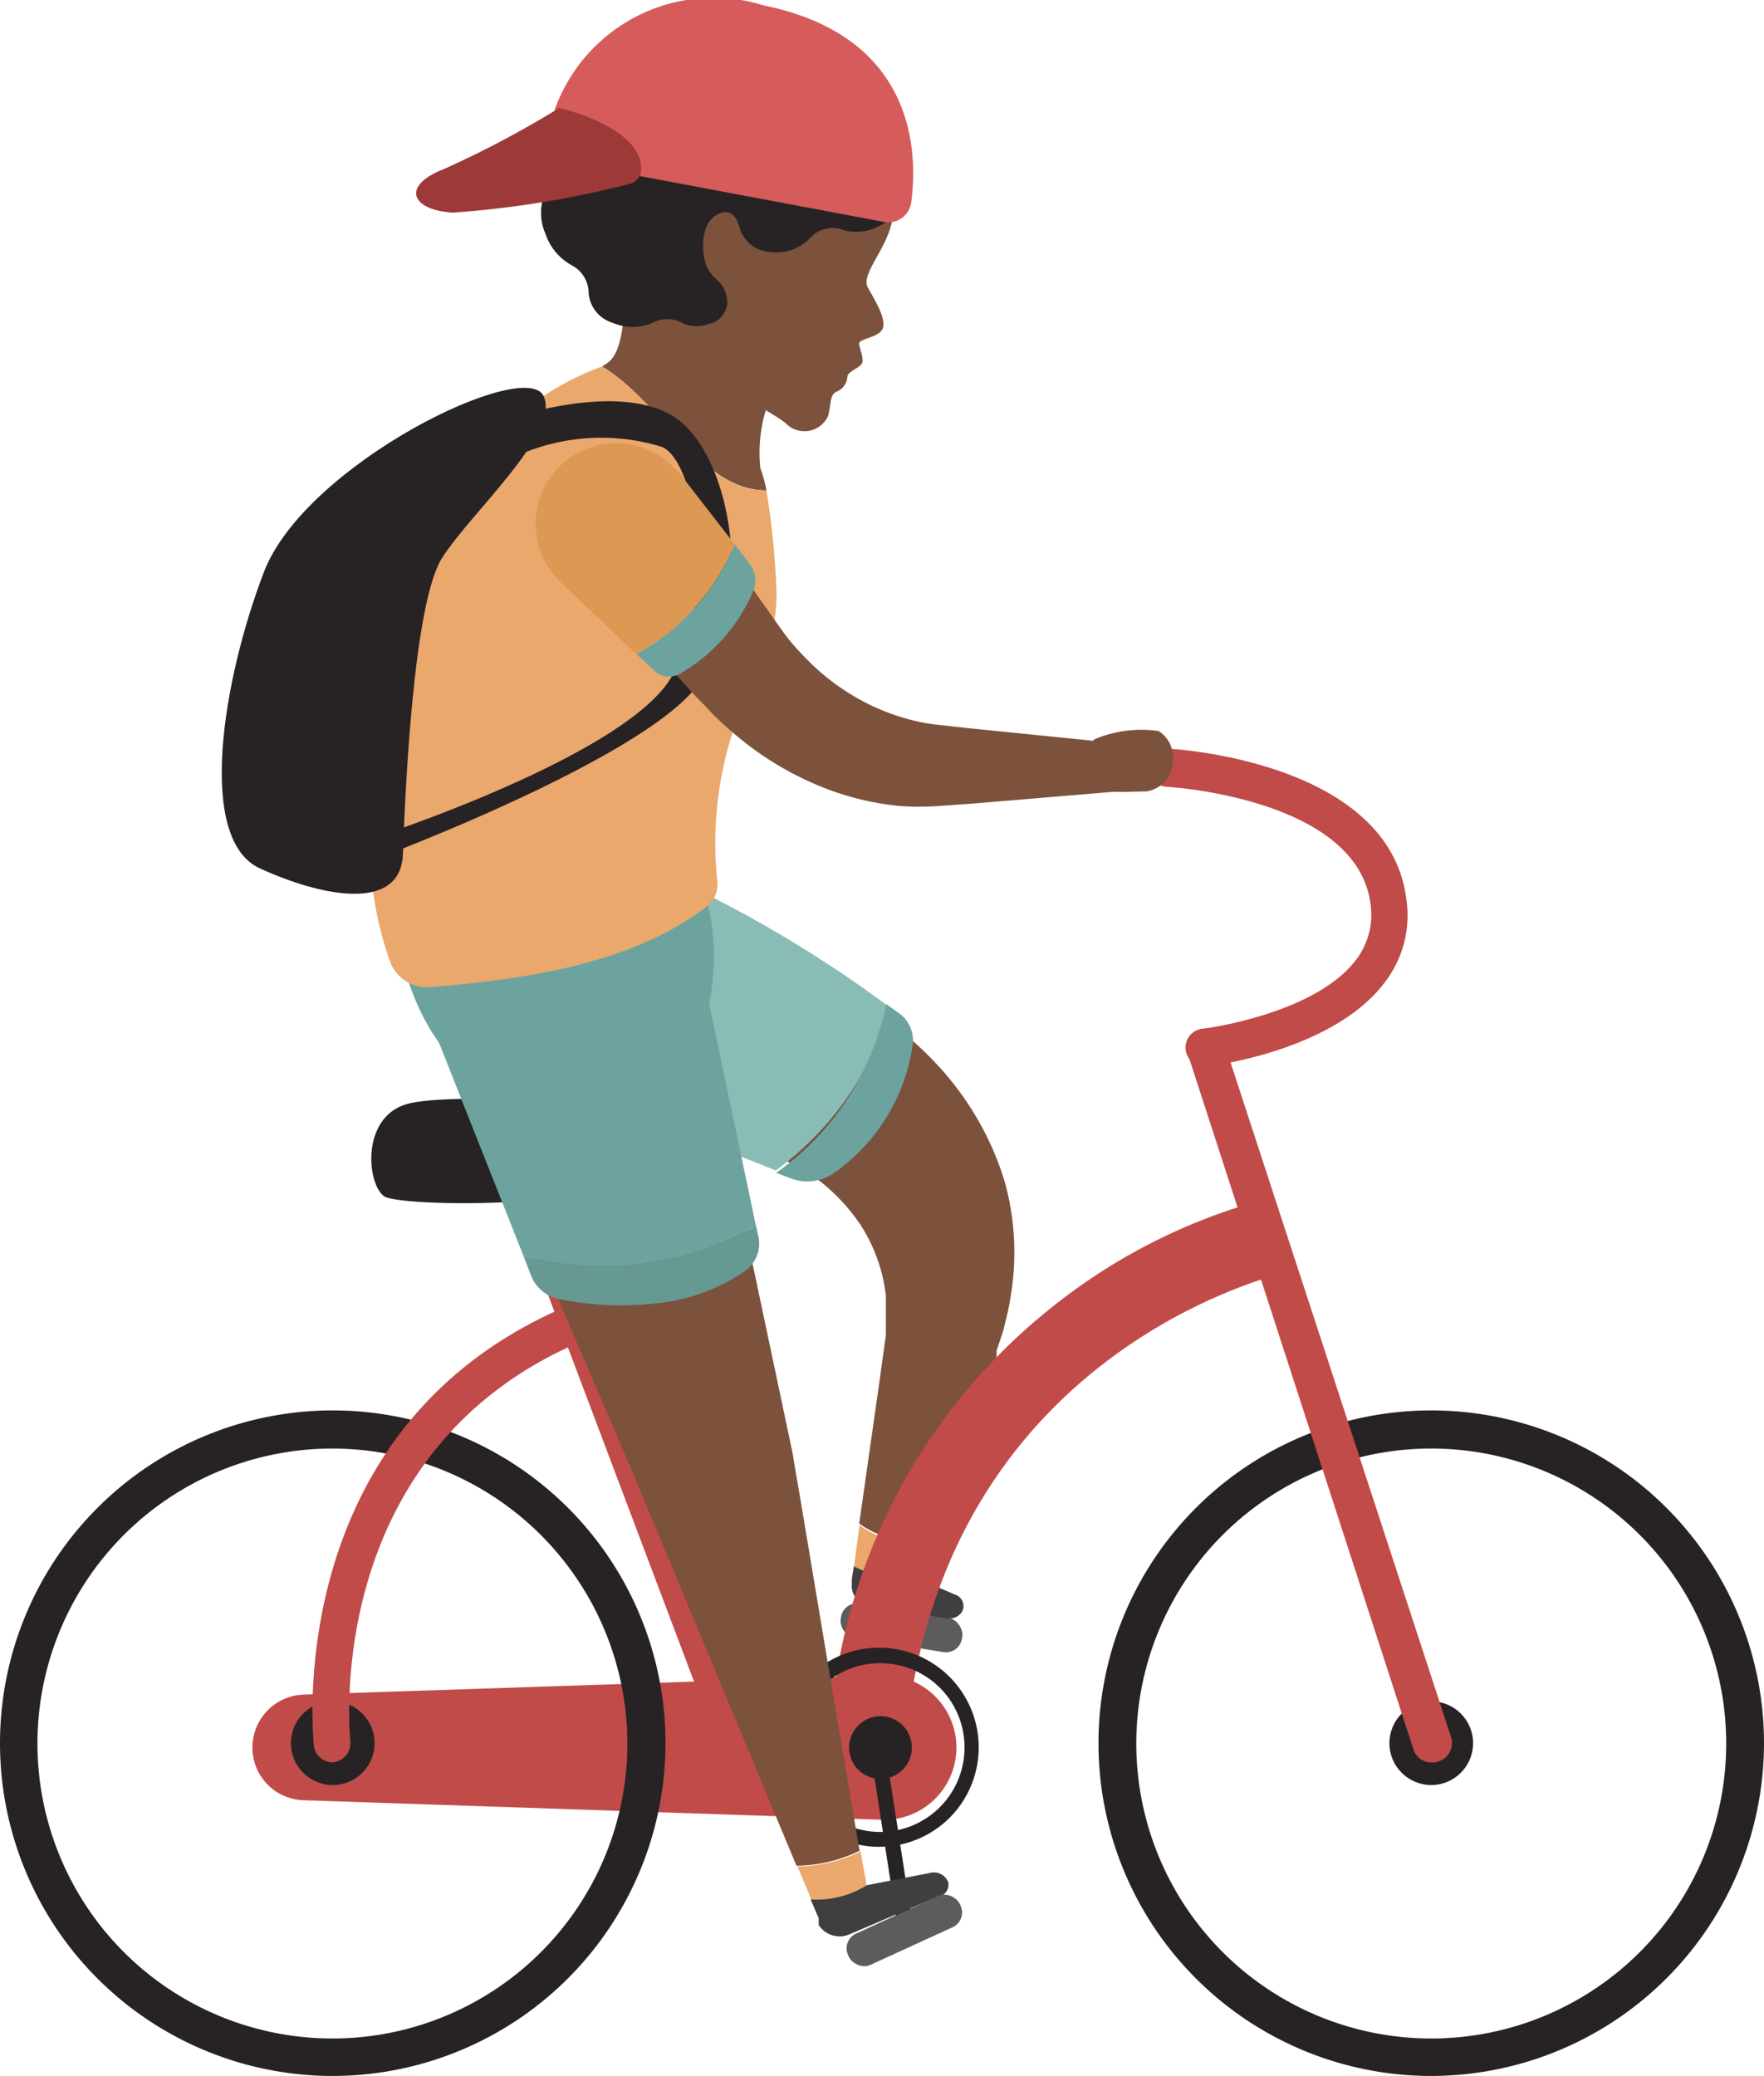 <svg xmlns="http://www.w3.org/2000/svg" viewBox="0 0 52.27 61.51"><g data-name="Layer 2"><rect x="24.89" y="47.72" width="3.64" height="1.02" rx=".48" transform="rotate(9.27 26.694 48.243)" style="fill:#5c5c5c"/><path d="m27 46.69-.14-.06.44-1a2.38 2.38 0 0 1-1.83-.44l-.17 1.26a2.77 2.77 0 0 0 1.7.24Z" style="fill:#eaa86c"/><path d="M28.28 47.24 27 46.69a2.77 2.77 0 0 1-1.7-.28l-.06.39v.15a.56.56 0 0 0 .5.6c.76.14 1.53.28 2.3.4a.45.45 0 0 0 .47-.2.36.36 0 0 0-.23-.51Z" style="fill:#3f3f3f"/><path d="M29.75 34.94a8.92 8.92 0 0 0-1.93-3.34 10.39 10.39 0 0 0-1.56-1.39l-.43-.31-.46-.28-.77-.45-5.55-3.28a4.51 4.51 0 0 0-.77-.35 4 4 0 0 0-4.94 1.92c-.76 1.71.06 3.18 2 3.84l6.42 2.55.7.23.26.08.25.1a6.36 6.36 0 0 1 1 .5 5.68 5.68 0 0 1 1.54 1.55 4.9 4.9 0 0 1 .74 2.08v1.17l-.2 1.44-.59 4.14a2.38 2.38 0 0 0 1.83.44l1.67-4 .57-1.37v-.19l.07-.21.14-.42c.06-.29.15-.58.19-.88a7.81 7.81 0 0 0-.18-3.57Z" style="fill:#7c523d"/><path d="M26.26 29.77a7.14 7.14 0 0 1-.82 2.23c-.14.23-.29.46-.45.68a9.23 9.23 0 0 1-2 2c-1.35-.54-3.34-1.32-4.55-1.74-1.63-.56-5.36-2-5.65-3.81s1-3.65 3.9-4a3.89 3.89 0 0 1 1.34.14l.62.18a36.31 36.31 0 0 1 7.61 4.32Z" style="fill:#88bcb5"/><path d="m26.61 30-.35-.25a8.06 8.06 0 0 1-3.26 5l.42.16a1.38 1.38 0 0 0 1.33-.18 5.62 5.62 0 0 0 2.3-3.81 1 1 0 0 0-.44-.92ZM11.72 27.31s.31 4 3.18 5.05 4.4.41 6.18.86c-3.57-2.5-9.36-5.91-9.36-5.91Z" style="fill:#6da39e"/><path d="M26.17 53.92 9 53.34a1.56 1.56 0 0 1-1.52-1.56A1.57 1.57 0 0 1 9 50.21l17.13-.57a2.14 2.14 0 0 1 2.21 2.14 2.14 2.14 0 0 1-2.17 2.14Z" style="fill:#c14b48"/><path d="M9.86 61.51a9.86 9.86 0 1 1 9.86-9.86 9.87 9.87 0 0 1-9.86 9.86Zm0-18.59a8.74 8.74 0 1 0 8.73 8.73 8.75 8.75 0 0 0-8.73-8.73Z" style="fill:#272324"/><circle cx="9.86" cy="51.65" r="1.24" style="fill:#272324"/><path d="M42.41 61.51a9.86 9.86 0 1 1 9.86-9.86 9.87 9.87 0 0 1-9.86 9.86Zm0-18.59a8.74 8.74 0 1 0 8.74 8.73 8.74 8.74 0 0 0-8.74-8.73Z" style="fill:#272324"/><circle cx="42.41" cy="51.65" r="1.24" style="fill:#272324"/><path d="M21.86 52.22a.56.56 0 0 1-.53-.37L15 35.08a.55.55 0 0 1 .33-.72.55.55 0 0 1 .72.32l6.29 16.78a.56.56 0 0 1-.33.72.43.43 0 0 1-.15.04ZM42.41 52.22a.55.55 0 0 1-.53-.39l-6.69-20.62a.56.56 0 0 1 .36-.71.58.58 0 0 1 .71.36L43 51.48a.57.57 0 0 1-.37.71.47.47 0 0 1-.22.03Z" style="fill:#c14b48"/><path d="m26.82 51.75-2.24-.19a17.51 17.51 0 0 1 6.81-13 17.23 17.23 0 0 1 6-3l.49 2.19c-.38.15-10.09 2.53-11.06 14ZM9.86 52.22a.57.57 0 0 1-.56-.5c0-.09-1.06-9.5 7.65-13.08a.57.57 0 0 1 .74.31.56.56 0 0 1-.31.73c-7.93 3.26-7 11.82-7 11.91a.56.56 0 0 1-.49.62Z" style="fill:#c14b48"/><path d="M20.12 34c.13-1.34-6.75-1.69-8.09-1.28s-1.16 2.38-.64 2.73 8.55.44 8.73-1.45Z" style="fill:#272324"/><path d="M35.72 31.6a.56.56 0 0 1-.06-1.12s3.24-.41 4.49-2a2.2 2.2 0 0 0 .46-1.7c-.41-3.14-6-3.47-6.08-3.47a.57.57 0 0 1 0-1.13c.27 0 6.62.38 7.14 4.45a3.25 3.25 0 0 1-.67 2.52c-1.55 2-5.1 2.43-5.25 2.45Z" style="fill:#c14b48"/><circle cx="26.09" cy="51.78" r=".93" style="fill:#272324"/><path d="M26.09 54.72A2.95 2.95 0 1 1 29 51.78a2.94 2.94 0 0 1-2.91 2.94Zm0-5.44a2.5 2.5 0 1 0 2.49 2.5 2.49 2.49 0 0 0-2.49-2.5Z" style="fill:#272324"/><path d="M26.83 57.33a.23.23 0 0 1-.23-.2l-.77-5a.22.22 0 0 1 .44-.07l.78 5a.22.22 0 0 1-.19.25Z" style="fill:#272324"/><path d="M20.53 31.26a7.13 7.13 0 0 0 .31-5c-2.64-.53-1.54 3.16-.31 5Z" style="fill:#6da39e"/><path d="M24.58 49.58 24 46.11l-.29-1.73-.15-.87-.07-.43-.09-.43-2.91-13.77a2.9 2.9 0 0 0-.18-.57 4 4 0 0 0-4.9-1.94 3.21 3.21 0 0 0-2.24 4.27l5.61 13.07 4.82 11.57a4.4 4.4 0 0 0 1.87-.44Z" style="fill:#7c523d"/><path d="m25.68 55.86-.18-1a4.4 4.4 0 0 1-1.87.44l.42 1a2.79 2.79 0 0 0 1.63-.44Z" style="fill:#eaa86c"/><path d="M28.1 55.78a.45.45 0 0 0-.52-.29l-1.9.37a2.79 2.79 0 0 1-1.66.42l.24.56v.2a.74.74 0 0 0 .92.27l2.6-1.11a.36.36 0 0 0 .32-.42Z" style="fill:#3f3f3f"/><path d="m22.4 36.32-1.61-7.63s-.59-3.24-4.66-2.94-3.27 4.77-3.27 4.77l2.65 6.69a9.07 9.07 0 0 0 6.89-.89Z" style="fill:#6da39e"/><path d="M22.4 36.32a9.07 9.07 0 0 1-6.89.89l.24.62a1.14 1.14 0 0 0 .85.67 9.3 9.3 0 0 0 3.08.09 5.59 5.59 0 0 0 2.38-.92 1 1 0 0 0 .42-1Z" style="fill:#659992"/><path d="M26.47 6.29c-.06 1-1 1.8-.75 2.24s.53.91.44 1.19-.69.31-.7.45.18.5.06.63-.4.22-.41.36a.51.51 0 0 1-.31.44c-.22.09-.17.37-.26.72a.77.77 0 0 1-1.25.23c-.53-.46-2.19-1-2.18-2.65-1.49-.35-4.12-1.06-4-3.73S18.78 1.85 21.2 2s5.41 1.69 5.27 4.29Z" style="fill:#7c523d"/><path d="M22.71 14.53a3.85 3.85 0 0 0-.18-.66 4.38 4.38 0 0 1 .28-2.06l-.55-2.25-3.77-.93s.09 1.69-.47 2.11l-.18.12c1.76 1.05 2.9 3.67 4.87 3.67Z" style="fill:#7c523d"/><path d="M21.75 21.57c.38-.93 1.37-2.48 1.25-4.28a24.91 24.91 0 0 0-.29-2.76c-2 0-3.11-2.62-4.87-3.67a8.43 8.43 0 0 0-2.2 1.2 10.49 10.49 0 0 0-3.81 5.76A24.51 24.51 0 0 0 11 25.9a10.26 10.26 0 0 0 .55 2.57 1.17 1.17 0 0 0 1.2.78c2.85-.24 6-.69 8.2-2.4a.83.83 0 0 0 .3-.78 10.76 10.76 0 0 1 .5-4.5Z" style="fill:#eaa86c"/><path d="M21.55 9a.9.9 0 0 0-.32-.72A1.23 1.23 0 0 1 21 8c-.19-.23-.35-1.4.31-1.67.36-.15.53.13.6.4a1 1 0 0 0 .66.69 1.54 1.54 0 0 0 .84 0 1.41 1.41 0 0 0 .59-.36.89.89 0 0 1 1-.24 1.41 1.41 0 0 0 1-.1 1.39 1.39 0 0 0 .85-1.33c0-.23-.46-.45-.3-.62s.39-.27.09-.83-.06-1-.41-1.14a1 1 0 0 1-.68-.69A1.49 1.49 0 0 0 24.3 1a2.49 2.49 0 0 0-1.49.12.93.93 0 0 1-.95-.12A1.83 1.83 0 0 0 20 .66a2.33 2.33 0 0 0-1.15.92.92.92 0 0 1-.82.48c-.42 0-.58.36-.95 1s-.69 1-.55 1.34a1 1 0 0 1-.15.93 1.54 1.54 0 0 0-.22 1.59 1.67 1.67 0 0 0 .78.94.93.93 0 0 1 .5.77 1 1 0 0 0 .7.93 1.51 1.51 0 0 0 1.21 0 .91.91 0 0 1 .85 0 1 1 0 0 0 .8.04.69.69 0 0 0 .55-.6Z" style="fill:#272324"/><path d="m16.69 4.79 9.53 1.79A.68.68 0 0 0 27 6c.2-1.49.13-4.92-4.37-5.84a5 5 0 0 0-6.41 3.91.57.57 0 0 0 .47.72Z" style="fill:#d65b5b"/><path d="M19 5a.45.45 0 0 1-.35.45 29.09 29.09 0 0 1-5.24.85c-1.29-.09-1.47-.82-.28-1.28a29.64 29.64 0 0 0 3.44-1.82S19 3.74 19 5Z" style="fill:#9e3939"/><rect x="24.97" y="56.69" width="3.64" height="1.02" rx=".48" transform="rotate(-24.61 26.788 57.183)" style="fill:#5c5c5c"/><path d="M16.11 11.74c-.52-1.17-7.06 2-8.29 5.21s-2 7.92-.12 8.78 4.18 1.29 4.24-.43.3-7.42 1.16-8.77 3.5-3.69 3.01-4.79Z" style="fill:#272324"/><path d="M15.07 12.41s3.68-1.29 5.22.19 2 5.58.36 7.73-9.2 5-9.2 5l-.07-.61s7.06-2.33 8.48-4.6.79-6.45-.25-6.88a6.1 6.1 0 0 0-4.85.55 1.81 1.81 0 0 1 .31-1.38Z" style="fill:#272324"/><path d="M32.42 21.91a3.56 3.56 0 0 1 1.91-.25.93.93 0 0 1 .42.92.91.91 0 0 1-.79.87c-.54 0-1.29.08-1.46-.13a1.18 1.18 0 0 1-.08-1.41Z" style="fill:#7c523d"/><path d="m32.9 22-4.16-.42-1-.11a5.4 5.4 0 0 1-.89-.18 6.46 6.46 0 0 1-1.66-.73 6.76 6.76 0 0 1-1.43-1.18 5.87 5.87 0 0 1-.6-.72l-.63-.89-.77-1.11a4.43 4.43 0 0 1-2.1 2.94l.61.65.39.43.22.22.23.25a11.87 11.87 0 0 0 1 .88 9.37 9.37 0 0 0 2.2 1.27 8.27 8.27 0 0 0 2.34.58 7.77 7.77 0 0 0 1.18 0l1-.07 4.17-.35a.68.68 0 0 0 .57-.69.77.77 0 0 0-.67-.77Z" style="fill:#7c523d"/><path d="m21.77 16.13-1.55-2a3.08 3.08 0 0 0-.24-.27 2.39 2.39 0 1 0-3.28 3.47l2.15 2.05a6.54 6.54 0 0 0 2.92-3.25Z" style="fill:#dd9954"/><path d="m22.21 16.7-.44-.57a6.54 6.54 0 0 1-2.91 3.25l.51.48a.65.65 0 0 0 .8.09 5.17 5.17 0 0 0 2.16-2.46.83.83 0 0 0-.12-.79Z" style="fill:#6da39e"/></g></svg>